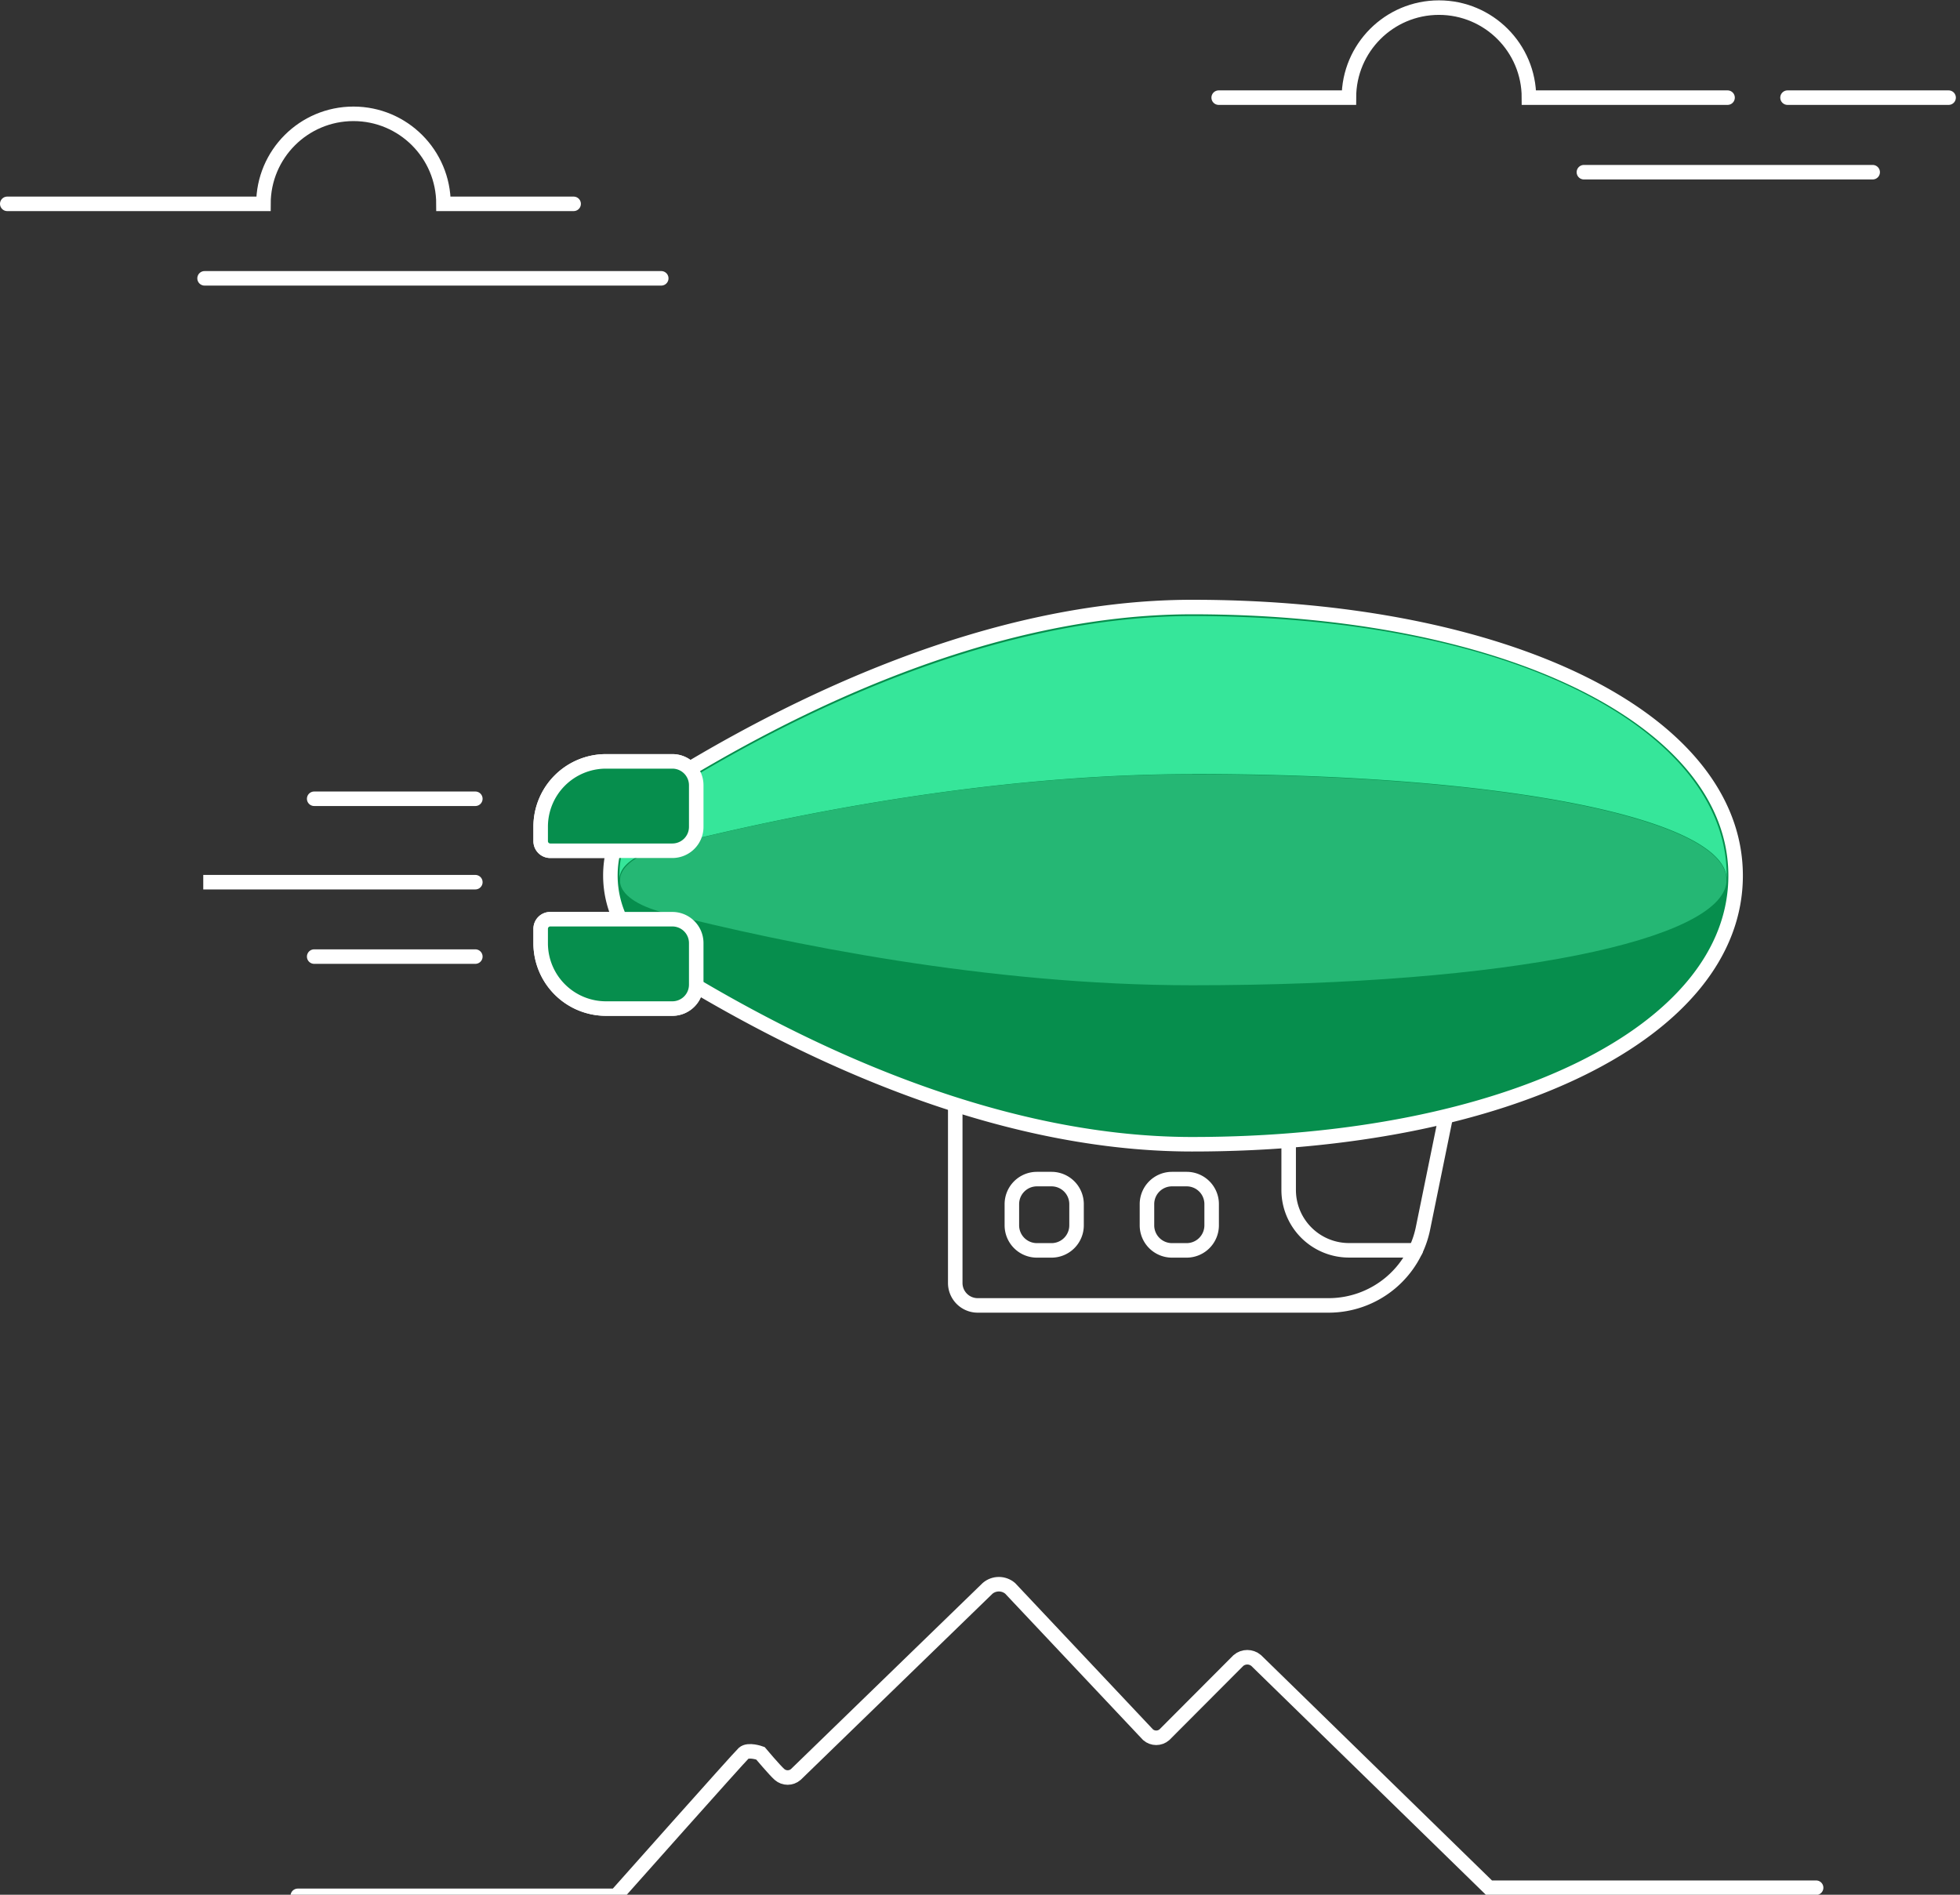 <svg width="270" height="261" viewBox="0 0 270 261" xmlns="http://www.w3.org/2000/svg" xmlns:xlink="http://www.w3.org/1999/xlink">
  <rect x="0" y="0" width="270" height="261" fill="#333333" stroke="none"/>
  <g id="Page-1" stroke="none" stroke-width="1" fill="none" fill-rule="evenodd">
    <g id="primary-award-from" transform="translate(1 1)">
      <g id="body-bottom" transform="translate(130.59 149.85)" stroke="#FFF" stroke-linecap="round" stroke-width="2">
        <g>
          <path d="M3.08 28.97h48.36a13.27 13.27 0 0013-10.65L68.18 0H0v25.89a3.09 3.09 0 003.08 3.08h0z" id="Path" stroke-linejoin="round"/>
          <path d="M63.43 21.38h-9.22a8.31 8.31 0 01-8.28-8.31V0" id="Path"/>
          <path d="M31.89 11.57h-2.05a3.45 3.45 0 00-3.43 3.45v2.92a3.45 3.45 0 003.43 3.45h2.05a3.45 3.45 0 003.43-3.45v-2.92a3.44 3.44 0 00-3.43-3.45h0z" id="enlarge-window" stroke-linejoin="round">
            <animate
              id="enlargeWindowOpacity"
              attributeType="CSS"
              attributeName="opacity"
              from="1"
              to="0"
              dur="0.001s"
              fill="freeze"
              begin="2.5s"
            />
          </path>
          <path d="M13.28 11.57h-2.05a3.45 3.45 0 00-3.43 3.45v2.92a3.45 3.45 0 003.43 3.45h2.05a3.45 3.45 0 003.43-3.45v-2.92a3.45 3.45 0 00-3.43-3.45h0z" id="Path" stroke-linejoin="round"/>
          <animateTransform
            attributeName="transform"
            type="scale"
            values="1, 0.8; 1, 1; 1, 0.8; 1, 1; 1, 0.8"
            keyTimes="0; 0.3; 0.5; 0.7; 1"
            dur="2s"
            additive="sum"
            repeatCount="indefinite"
            begin="-1s"
          />
          <animateTransform
            attributeName="transform"
            type="skewX"
            values="-5; 0; 5; 0; -5"
            keyTimes="0; 0.3; 0.5; 0.7; 1"
            dur="2s"
            additive="sum"
            repeatCount="indefinite"
            begin="-1s"
          />
        </g>
      </g>
      <g id="bottom fins">
        <g id="Group">
          <path id="Path" d="M82.46 103.88h9.16a3.29 3.29 0 013.29 3.3v5.71a3.29 3.29 0 01-3.29 3.3H74.8a1.319 1.319 0 01-1.32-1.32v-2a9 9 0 019-9" fill="#068E4D"/>
          <path id="Path_2" fill-rule="evenodd" clip-rule="evenodd" d="M82.46 103.88h9.16a3.29 3.29 0 013.29 3.3v5.71a3.29 3.29 0 01-3.29 3.3H74.8a1.319 1.319 0 01-1.32-1.32v-2a8.999 8.999 0 018.98-8.99v0z" stroke="#fff" stroke-width="2" stroke-linecap="round" stroke-linejoin="round"/>
        </g>
        <g id="Group_2">
          <path id="Path_3" d="M82.46 137.93h9.16a3.29 3.29 0 003.29-3.3v-5.71a3.29 3.29 0 00-3.29-3.3H74.8a1.319 1.319 0 00-1.32 1.32v2a9 9 0 009 9" fill="#068E4D"/>
          <path id="Path_4" fill-rule="evenodd" clip-rule="evenodd" d="M82.46 137.93h9.16a3.29 3.29 0 003.29-3.3v-5.71a3.29 3.29 0 00-3.29-3.3H74.8a1.319 1.319 0 00-1.32 1.32v2a8.999 8.999 0 008.98 8.99v0z" stroke="#fff" stroke-width="2" stroke-linecap="round" stroke-linejoin="round"/>
        </g>
        <animateTransform
          attributeName="transform"
          type="translate"
          values="0 5; 0 0; 0 5"
          dur="2s"
          repeatCount="indefinite"
        />
      </g>
      <g id="body" transform="translate(82.332 81.86)">
        <g>
          <path d="M80.898 74.76c43.38 0 74.86-15.55 74.86-37s-31.48-37-74.86-37c-27.94 0-55.36 13.53-73.46 24.87a14.3 14.3 0 000 24.21c18.09 11.33 45.52 24.87 73.46 24.87" id="Path" fill="#068E4D" fill-rule="nonzero"/>
          <path d="M80.898 74.76c43.38 0 74.86-15.55 74.86-37s-31.48-37-74.86-37c-27.94 0-55.36 13.53-73.46 24.87a14.3 14.3 0 000 24.21c18.09 11.38 45.52 24.92 73.46 24.92z" id="Path" stroke="#FFF" stroke-width="2"/>
          <path d="M80.898 23.77c-28.23 0-56.07 5.76-72.81 10-3.95 1-6 2.66-6.08 4.34a12.93 12.93 0 016.07-11.43C24.818 16.18 52.658 2 80.888 2c44.81 0 73.64 16 73.64 35.75v.37c-.37-7.95-29.1-14.37-73.63-14.37" id="Path" fill="#36E69A" fill-rule="nonzero"/>
          <path d="M8.078 42.8c16.74 4.27 44.58 10 72.81 10 44.14 0 72.75-6.32 73.6-14.18-.86 19.34-29.45 34.86-73.6 34.86-28.23 0-56.07-14.19-72.81-24.68a12.88 12.88 0 01-6-10.18c.26 1.61 2.26 3.18 6 4.14" id="Path" fill="#068E4D" fill-rule="nonzero"/>
          <path d="M8.078 33.8c16.74-4.27 44.58-10 72.81-10 44.53 0 73.26 6.43 73.61 14.38v.51c-.85 7.86-29.45 14.17-73.6 14.17-28.23 0-56.07-5.76-72.81-10-3.79-1-5.79-2.53-6-4.13v-.51c.13-1.69 2.15-3.36 6.1-4.37" id="Path" fill="#25B774" fill-rule="nonzero">
            <animate
              attributeName="d"
              values="
                M8.013 34.218C23.5 28 52.766 21 81.105 21C125.807 21 154.649 30.57 155 38.693V39.214C154.147 47.245 125.426 55 81.105 55C52.766 55 23.664 49.38 8.023 43.475C4.219 42.453 2.211 40.89 2 39.255V38.734C2.131 37.007 4.158 35.301 8.124 34.269;
                M8.013 34.218C24.818 29.855 52.766 24 81.105 24C125.807 24 154.649 30.57 155 38.693V39.214C154.147 47.245 125.426 57 81.105 57C52.766 57 23.664 49.38 8.023 43.475C4.219 42.453 2.211 40.89 2 39.255V38.734C2.131 37.007 4.158 35.301 8.124 34.269;
                M8.013 34.218C23.5 28 52.766 21 81.105 21C125.807 21 154.649 30.57 155 38.693V39.214C154.147 47.245 125.426 55 81.105 55C52.766 55 23.664 49.38 8.023 43.475C4.219 42.453 2.211 40.89 2 39.255V38.734C2.131 37.007 4.158 35.301 8.124 34.269"
              begin="0s"
              dur="2s"
              repeatCount="indefinite"
            />
          </path>
        </g>
      </g>
      <g id="top fins">
        <g id="Group_5">
          <path id="Path_13" d="M82.46 103.88h9.16a3.29 3.29 0 013.29 3.3v5.71a3.29 3.29 0 01-3.29 3.3H74.8a1.319 1.319 0 01-1.32-1.32v-2a9 9 0 019-9" fill="#068E4D"/>
          <path id="Path_14" fill-rule="evenodd" clip-rule="evenodd" d="M82.46 103.88h9.16a3.29 3.29 0 013.29 3.3v5.71a3.29 3.29 0 01-3.29 3.3H74.8a1.319 1.319 0 01-1.32-1.32v-2a8.999 8.999 0 018.98-8.99v0z" stroke="#fff" stroke-width="2" stroke-linecap="round" stroke-linejoin="round"/>
        </g>
        <g id="Group_6">
          <path id="Path_15" d="M82.46 137.93h9.16a3.29 3.29 0 003.29-3.3v-5.71a3.29 3.29 0 00-3.29-3.3H74.8a1.319 1.319 0 00-1.32 1.32v2a9 9 0 009 9" fill="#068E4D"/>
          <path id="Path_16" fill-rule="evenodd" clip-rule="evenodd" d="M82.46 137.93h9.16a3.29 3.29 0 003.29-3.3v-5.71a3.29 3.29 0 00-3.29-3.3H74.8a1.319 1.319 0 00-1.32 1.32v2a8.999 8.999 0 008.98 8.99v0z" stroke="#fff" stroke-width="2" stroke-linecap="round" stroke-linejoin="round"/>
        </g>
        <animateTransform
          attributeName="transform"
          type="translate"
          values="0 0; 0 5; 0 0"
          dur="2s"
          repeatCount="indefinite"
        />
      </g>
      <g id="clouds" transform="translate(0 .05)" stroke="#FFF" stroke-linecap="round" stroke-width="2">
        <g id="cloud-2" transform="translate(0 14.63)">
          <path id="Path" d="M27.18 22.66h62.91M0 12.4h35.29c0-6.848 5.552-12.4 12.4-12.4 6.848 0 12.4 5.552 12.4 12.4h17.93">
            <animateTransform
              id="cloud2Translate"
              attributeName="transform"
              type="translate"
              from="200 0"
              to="-10 0"
              dur="2s"
              fill="freeze"
            />
            <animate
              id="cloud2OpacityIn"
              attributeType="CSS"
              attributeName="opacity"
              values="0; 1; 1; 0"
              keyTimes="0; 0.2; 0.8; 1"
              dur="2s"
              fill="freeze"
            />
          </path>
        </g>
        <g id="cloud-1" transform="translate(166.88)">
          <path id="Path" d="M50.31 22.67h39.78M70.1 12.4H42.74c0-6.848-5.552-12.4-12.4-12.4-6.848 0-12.4 5.552-12.4 12.4H0M78.36 12.4h22.19">
            <animateTransform
              id="cloud1Translate"
              attributeName="transform"
              type="translate"
              values="170 0; 0 0; -170 0"
              keyTimes="0; 0.5; 1"
              dur="4s"
              fill="freeze"
            />
            <animate
              id="cloud1OpacityIn"
              attributeType="CSS"
              attributeName="opacity"
              values="0; 1; 1; 0"
              keyTimes="0; 0.5; 0.9; 1"
              dur="4s"
              fill="freeze"
              begin="cloud1Translate.begin"
            />
          </path>
        </g>
      </g>
      <defs>
        <rect id="tailRect" width="39" height="33" stroke="black" transform="translate(0 -5)"/>
        <clipPath id="tailClip">
          <use xlink:href="#tailRect"/>
        </clipPath>
      </defs>
      <g id="tail" transform="translate(27 108.53)" stroke="#FFF" stroke-linecap="round" stroke-width="2" clip-path="url(#tailClip)">
        <path id="top-tail" d="M37.48.5h-22.2">
          <animateTransform
            id="topTailScale"
            attributeName="transform"
            type="translate"
            values="1 0; 10 0; 1 0"
            keyTimes="0; 0.5; 1"
            dur="1s"
            repeatCount="indefinite"
          />
        </path>
        <path id="bottom-tail" d="M37.48 22.24h-22.2">
          <animateTransform
            id="bottomTailScale"
            attributeName="transform"
            type="translate"
            values="1 0; 10 0; 1 0"
            keyTimes="0; 0.5; 1"
            dur="1s"
            repeatCount="indefinite"
            begin="topTailScale.begin + 0.2s"
          />
        </path>
        <path id="long-tail" d="M37.48 11.99H0">
          <animateTransform
            id="longTailScale"
            attributeName="transform"
            type="translate"
            values="1 0; 10 0; 1 0"
            keyTimes="0; 0.5; 1"
            dur="1s"
            repeatCount="indefinite"
            begin="topTailScale.begin + 0.4s"
          />
        </path>
      </g>
      <g id="mountain" transform="translate(39.01 215.612)" stroke="#FFF" stroke-linecap="round" stroke-width="2">
        <path d="M 210.17 43.42 L 165.11 43.42 L 133.03 12.12 C 132.326 11.525 131.294 11.525 130.59 12.12 L 120.39 22.35 C 119.744 22.909 118.786 22.909 118.14 22.35 L 99.14 2.18 C 98.245 1.423 96.935 1.423 96.04 2.18 C 87.233 10.727 78.427 19.273 69.62 27.82 C 68.976 28.383 68.014 28.383 67.37 27.82 C 66.726 27.257 64.74 24.9 64.74 24.9 C 64.74 24.9 63.084 24.301 62.43 24.9 C 61.776 25.499 44.86 44.54 44.86 44.54 L 1.01 44.54" stroke="white" stroke-width="2" stroke-linecap="round">
          <animate
            attributeName="d"
            values="
              M 210.17 43.42 L 165.11 43.42 L 133.03 12.12 C 132.326 11.525 131.294 11.525 130.59 12.12 L 120.39 22.35 C 119.744 22.909 118.786 22.909 118.14 22.35 L 99.14 2.18 C 98.245 1.423 96.935 1.423 96.04 2.18 C 87.233 10.727 78.427 19.273 69.62 27.82 C 68.976 28.383 68.014 28.383 67.37 27.82 C 66.726 27.257 64.74 24.9 64.74 24.9 C 64.74 24.9 63.084 24.301 62.43 24.9 C 61.776 25.499 44.86 44.54 44.86 44.54 L 1.01 44.54;
              M 210.17 43.54 L 187.722 43.54 L 165.275 43.54 C 157.792 43.54 150.31 43.54 142.827 43.54 L 120.38 43.54 C 119.52 43.54 118.82 43.54 118.13 43.54 L 99.13 43.54 C 98.38 43.54 97.823 43.54 97.344 43.54 C 96.865 43.54 96.465 43.54 96.03 43.54 C 85.263 43.54 74.497 43.54 63.73 43.54 C 63.367 43.54 63.061 43.54 62.791 43.54 C 62.521 43.54 62.287 43.54 62.066 43.54 C 61.844 43.54 61.637 43.54 61.42 43.54 L 1.01 43.54
            "
            dur="1s"
            fill="freeze"
            repeatCount="1"
            begin="2.5s"
          />
        </path>
      </g>

      <animate
        id="from"
        attributeType="CSS"
        attributeName="opacity"
        from="1"
        to="0"
        dur="0.5s"
        fill="freeze"
        begin="3.5s"
      />
    </g>
    <path d="M220.52,120.53 L203.39,120.53 C193.709,120.486 185.881,112.631 185.87,102.95 L185.87,65.1 C185.881,55.419 193.709,47.564 203.39,47.52 L220.52,47.52 C230.197,47.569 238.019,55.423 238.03,65.1 L238.03,102.93 C238.025,112.613 230.203,120.475 220.52,120.53 Z" id="window" stroke="#FFFFFF" stroke-width="15" transform="translate(130, 157) scale(0.15, 0.12)" opacity="0">
      <animate
        attributeType="CSS"
        attributeName="opacity"
        from="0"
        to="1"
        dur="0.001s"
        fill="freeze"
        begin="enlargeWindowOpacity.begin"
      />

      <animateTransform
        attributeName="transform"
        type="translate"
        values="130, 157; 20, 35"
        keyTimes="0; 1"
        dur="0.5s"
        additive="replace"
        fill="freeze"
        begin="enlargeWindowOpacity.end + 0.3s"
      />

      <animateTransform
        id="windowTransform"
        attributeName="transform"
        type="scale"
        values="0.15 0.12; 1, 1"
        keyTimes="0; 1"
        dur="0.5s"
        additive="sum"
        fill="freeze"
        begin="enlargeWindowOpacity.end + 0.3s"
      />

      <animate
        id="to"
        attributeType="CSS"
        attributeName="stroke-width"
        from="15"
        to="2"
        dur="0.2s"
        fill="freeze"
        begin="enlargeWindowOpacity.end + 0.3s"
      />
    </path>
    <g id="primary-award-to" transform="translate(20 36)" opacity="0">
      <g id="ski" transform="translate(34.653, 0.014)" fill="#FFFFFF" fill-rule="nonzero">
        <path d="M2.007,222.876 C0.806,222.77 -0.086,221.717 0.007,220.516 L13.667,27.346 C14.767,11.856 8.867,5.426 4.917,2.876 C4.459,2.567 4.236,2.011 4.352,1.471 C4.469,0.932 4.902,0.518 5.447,0.426 C13.867,-0.914 33.047,-0.914 30.867,29.276 L17.297,221.756 C17.191,222.952 16.145,223.842 14.947,223.756 L2.007,222.876 Z" id="Path"></path>
        <path d="M35.367,223.256 C34.783,223.248 34.227,223.008 33.82,222.59 C33.413,222.172 33.189,221.609 33.197,221.026 L35.437,27.396 C35.627,11.866 29.367,5.786 25.277,3.486 C24.807,3.202 24.555,2.662 24.641,2.12 C24.727,1.577 25.132,1.141 25.667,1.016 C34.027,-0.884 53.157,-1.984 52.817,28.296 L50.567,221.226 C50.561,221.809 50.324,222.367 49.908,222.776 C49.492,223.184 48.93,223.411 48.347,223.406 L35.367,223.256 Z" id="Path"></path>
      </g>
      <g id="chair" transform="translate(68.08, 59.189)">
          <path d="M134.94,95.731 L74.2,95.731 L74.2,81.541 L129.29,81.541 C134.765,81.552 139.196,85.996 139.19,91.471 C139.185,93.816 137.285,95.715 134.94,95.721" id="Path" fill="#A67EE5" fill-rule="nonzero"></path>
          <path d="M134.94,95.731 L74.2,95.731 L74.2,81.541 L129.29,81.541 C134.765,81.552 139.196,85.996 139.19,91.471 C139.19,93.819 137.289,95.725 134.94,95.731 Z" id="Path" stroke="#FFFFFF" stroke-width="2"></path>
          <polygon id="Path" fill="#A67EE5" fill-rule="nonzero" points="62.91 164.221 48.94 164.221 42.63 122.631 56.6 122.631"></polygon>
          <polygon id="Path" stroke="#FFFFFF" stroke-width="2" points="62.91 164.221 48.94 164.221 42.63 122.631 56.6 122.631"></polygon>
          <polygon id="Path" fill="#A67EE5" fill-rule="nonzero" points="112.46 164.221 98.5 164.221 92.2 122.631 106.16 122.631"></polygon>
          <polygon id="Path" stroke="#FFFFFF" stroke-width="2" points="112.46 164.221 98.5 164.221 92.2 122.631 106.16 122.631"></polygon>
          <path d="M158.77,108.361 L102.88,108.361 C100.109,108.361 97.756,106.331 97.35,103.591 L86.49,31.351 C92.41,26.448 94.492,18.287 91.644,11.148 C88.796,4.009 81.669,-0.478 74,0.041 L18.92,0.041 L18.6,102.911 L34.37,126.261 L81.56,134.651 C82.912,135.146 84.34,135.401 85.78,135.401 L158.78,135.401 C166.252,135.401 172.31,129.343 172.31,121.871 C172.31,114.398 166.252,108.341 158.78,108.341" id="Path" fill="#A67EE5" fill-rule="nonzero"></path>
          <path d="M158.77,108.361 L102.88,108.361 C100.109,108.361 97.756,106.331 97.35,103.591 L86.49,31.351 C92.41,26.448 94.492,18.287 91.644,11.148 C88.796,4.009 81.669,-0.478 74,0.041 L18.92,0.041 L18.6,102.911 L34.37,126.261 L81.56,134.651 C82.912,135.146 84.34,135.401 85.78,135.401 L158.78,135.401 C166.045,135.118 171.788,129.146 171.785,121.876 C171.782,114.606 166.035,108.637 158.77,108.361 Z" id="Path" stroke="#FFFFFF" stroke-width="2"></path>
          <path d="M39.86,103.601 L29,31.361 C35.339,26.116 37.231,17.197 33.567,9.83 C29.904,2.463 21.65,-1.41 13.643,0.479 C5.636,2.369 -0.016,9.523 7.10542736e-15,17.751 C0.002,19.53 0.269,21.299 0.79,23.001 L16.09,124.911 C16.991,130.961 22.182,135.443 28.3,135.451 L101.3,135.451 C108.626,135.251 114.462,129.255 114.462,121.926 C114.462,114.596 108.626,108.6 101.3,108.401 L45.39,108.401 C42.621,108.387 40.274,106.359 39.86,103.621" id="Path" fill="#A67EE5" fill-rule="nonzero"></path>
          <path d="M39.86,103.601 L29,31.361 C35.339,26.116 37.231,17.197 33.567,9.83 C29.904,2.463 21.65,-1.41 13.643,0.479 C5.636,2.369 -0.016,9.523 7.10542736e-15,17.751 C0.002,19.53 0.269,21.299 0.79,23.001 L16.09,124.911 C16.991,130.961 22.182,135.443 28.3,135.451 L101.3,135.451 C108.626,135.251 114.462,129.255 114.462,121.926 C114.462,114.596 108.626,108.6 101.3,108.401 L45.39,108.401 C42.614,108.386 40.265,106.347 39.86,103.601 Z" id="Path" stroke="#FFFFFF" stroke-width="2"></path>
          <path d="M83.7,95.731 L11.7,95.731 L9.57,81.541 L78.04,81.541 C83.515,81.552 87.946,85.996 87.94,91.471 C87.935,93.816 86.035,95.715 83.69,95.721" id="Path" fill="#A67EE5" fill-rule="nonzero"></path>
          <path d="M83.7,95.731 L11.7,95.731 L9.57,81.541 L78.04,81.541 C83.515,81.552 87.946,85.996 87.94,91.471 C87.94,93.816 86.045,95.72 83.7,95.731 L83.7,95.731 Z" id="Path" stroke="#FFFFFF" stroke-width="2"></path>
          <line x1="29" y1="31.351" x2="86.49" y2="31.351" id="Path" stroke="#FFFFFF" stroke-width="2" stroke-linecap="round"></line>
      </g>
      <g id="leaves" transform="translate(0, 66.57)">
          <path d="M24.7,22.53 C30.946,30.846 36.18,39.876 40.29,49.43 C33.126,41.994 26.42,34.129 20.21,25.88 C14.008,17.602 8.308,8.96 3.14,-3.55271368e-15 C11.193,6.63 18.431,14.193 24.7,22.53" id="Path" fill="#36E69A" fill-rule="nonzero"></path>
          <path d="M26.46,42.92 C34.858,48.806 42.514,55.686 49.26,63.41 C40.328,58.717 31.698,53.47 23.42,47.7 C15.225,41.969 7.402,35.724 -3.55271368e-15,29 C9.367,32.517 18.256,37.193 26.46,42.92" id="Path" fill="#36E69A" fill-rule="nonzero"></path>
          <path d="M39.18,34.01 C41.947,44 45.313,53.814 49.26,63.4 C49.02,53.08 47.508,42.83 44.76,32.88 C41.906,22.628 37.859,12.747 32.7,3.44 C34.243,13.75 36.403,23.959 39.17,34.01" id="Path" fill="#36E69A" fill-rule="nonzero"></path>
          <path d="M52.84,42.05 C52.897,52.306 53.585,62.549 54.9,72.72 C57.418,62.902 58.681,52.805 58.66,42.67 C58.595,32.094 57.252,21.564 54.66,11.31 C53.374,21.506 52.749,31.774 52.79,42.05" id="Path" fill="#25B774" fill-rule="nonzero"></path>
          <path d="M28.6,58.09 C37.934,61.866 46.765,66.783 54.89,72.73 C45.312,70.283 35.905,67.209 26.73,63.53 C17.677,59.869 8.869,55.63 0.36,50.84 C10.051,52.046 19.546,54.496 28.61,58.13" id="Path" fill="#25B774" fill-rule="nonzero"></path>
          <path d="M33.58,72.36 C43.201,74.907 52.461,78.66 61.14,83.53 C51.428,82.333 41.812,80.462 32.36,77.93 C23.026,75.423 13.866,72.307 4.94,68.6 C14.61,68.623 24.237,69.877 33.59,72.33" id="Path" fill="#25B774" fill-rule="nonzero"></path>
          <path d="M64.23,53.32 C62.553,63.327 61.517,73.431 61.13,83.57 C65.276,74.472 68.24,64.881 69.95,55.03 C71.7,44.731 72.177,34.256 71.37,23.84 C68.292,33.485 65.903,43.337 64.22,53.32" id="Path" fill="#25B774" fill-rule="nonzero"></path>
          <path d="M44.38,90.53 C53.887,93.487 62.982,97.633 71.45,102.87 C61.795,101.267 52.262,98.998 42.92,96.08 C33.701,93.191 24.682,89.7 15.92,85.63 C25.576,86.051 35.139,87.697 44.38,90.53" id="Path" fill="#068E4D" fill-rule="nonzero"></path>
          <path d="M75.79,72.82 C73.699,82.75 72.25,92.804 71.45,102.92 C75.974,94 79.335,84.536 81.45,74.76 C83.625,64.544 84.535,54.099 84.16,43.66 C80.688,53.17 77.895,62.915 75.8,72.82" id="Path" fill="#068E4D" fill-rule="nonzero"></path>
          <path d="M54.42,109.22 C63.799,112.574 72.716,117.1 80.96,122.69 C71.378,120.674 61.946,118.001 52.73,114.69 C43.637,111.416 34.768,107.551 26.18,103.12 C35.813,103.939 45.303,105.982 54.42,109.2" id="Path" fill="#068E4D" fill-rule="nonzero"></path>
          <path d="M86.52,92.79 C84.019,102.626 82.155,112.614 80.94,122.69 C85.822,113.959 89.569,104.64 92.09,94.96 C94.693,84.83 96.036,74.418 96.09,63.96 C92.222,73.331 89.024,82.966 86.52,92.79" id="Path" fill="#068E4D" fill-rule="nonzero"></path>
          <path d="M38.14,46.2 C61.355,80.619 80.44,117.651 95,156.53" id="Path" stroke="#36E69A" stroke-width="2" stroke-linecap="round" stroke-linejoin="round"></path>
          <animateTransform
            id="leavesRotate"
            attributeName="transform"
            type="rotate"
            values="0 111 235; 3 111 235; 0 111 235;"
            keyTimes="0; 0.5; 1"
            dur="1s"
            repeatCount="indefinite"
            additive="sum"
            begin="to.end"
          />
      </g>
      <line x1="17.55" y1="224.1" x2="241.04" y2="224.1" id="mountain-low" stroke="#FFFFFF" stroke-width="2" stroke-linecap="round"/>
      <defs>
        <rect id="windowMaskPath" x="186.5" y="44.5" width="51" height="72" stroke="white"/>
        <clipPath id="windowClip">
          <use xlink:href="#windowMaskPath"/>
        </clipPath>
      </defs>
      <g clip-path="url(#windowClip)">
        <g id="window-clip" transform="translate(185, 47)">
          <g id="Group" stroke="#FFFFFF" stroke-linecap="round" stroke-width="2" opacity="0" transform="translate(70, 0)">
            <g transform="translate(0, 24) scale(0.4, 0.4)" id="Path">
              <line x1="27.18" y1="37.34" x2="90.09" y2="37.34"></line>
              <path d="M0,27.08 L35.29,27.08 C35.29,20.232 40.842,14.68 47.69,14.68 C54.538,14.68 60.09,20.232 60.09,27.08 L78.02,27.08"></path>
              <line x1="217.19" y1="22.72" x2="256.97" y2="22.72"></line>
              <path d="M236.98,12.45 L209.62,12.45 C209.62,5.602 204.068,0.05 197.22,0.05 C190.372,0.05 184.82,5.602 184.82,12.45 L166.88,12.45"></path>
              <line x1="245.24" y1="12.45" x2="267.43" y2="12.45"></line>
            </g>

            <animate
              id="toClouds"
              attributeType="CSS"
              attributeName="opacity"
              from="0"
              to="1"
              dur="0.2s"
              fill="freeze"
              begin="to.end + 2s"
            />

            <animateTransform
              attributeName="transform"
              type="translate"
              values="30, 0; -200, 0"
              keyTimes="0; 1"
              dur="4s"
              additive="sum"
              begin="toClouds.end"
              repeatCount="indefinite"
            />
          </g>
        </g>
      </g>

      <animate
        id="to"
        attributeType="CSS"
        attributeName="opacity"
        from="0"
        to="1"
        dur="0.5s"
        fill="freeze"
        begin="from.end"
      />

      <animateTransform
        id="toTranslate"
        attributeName="transform"
        type="translate"
        from="-170 0"
        to="0 0"
        dur="0.5s"
        fill="freeze"
        begin="from.end"
        additive="sum"
      />
    </g>
  </g>
</svg>
